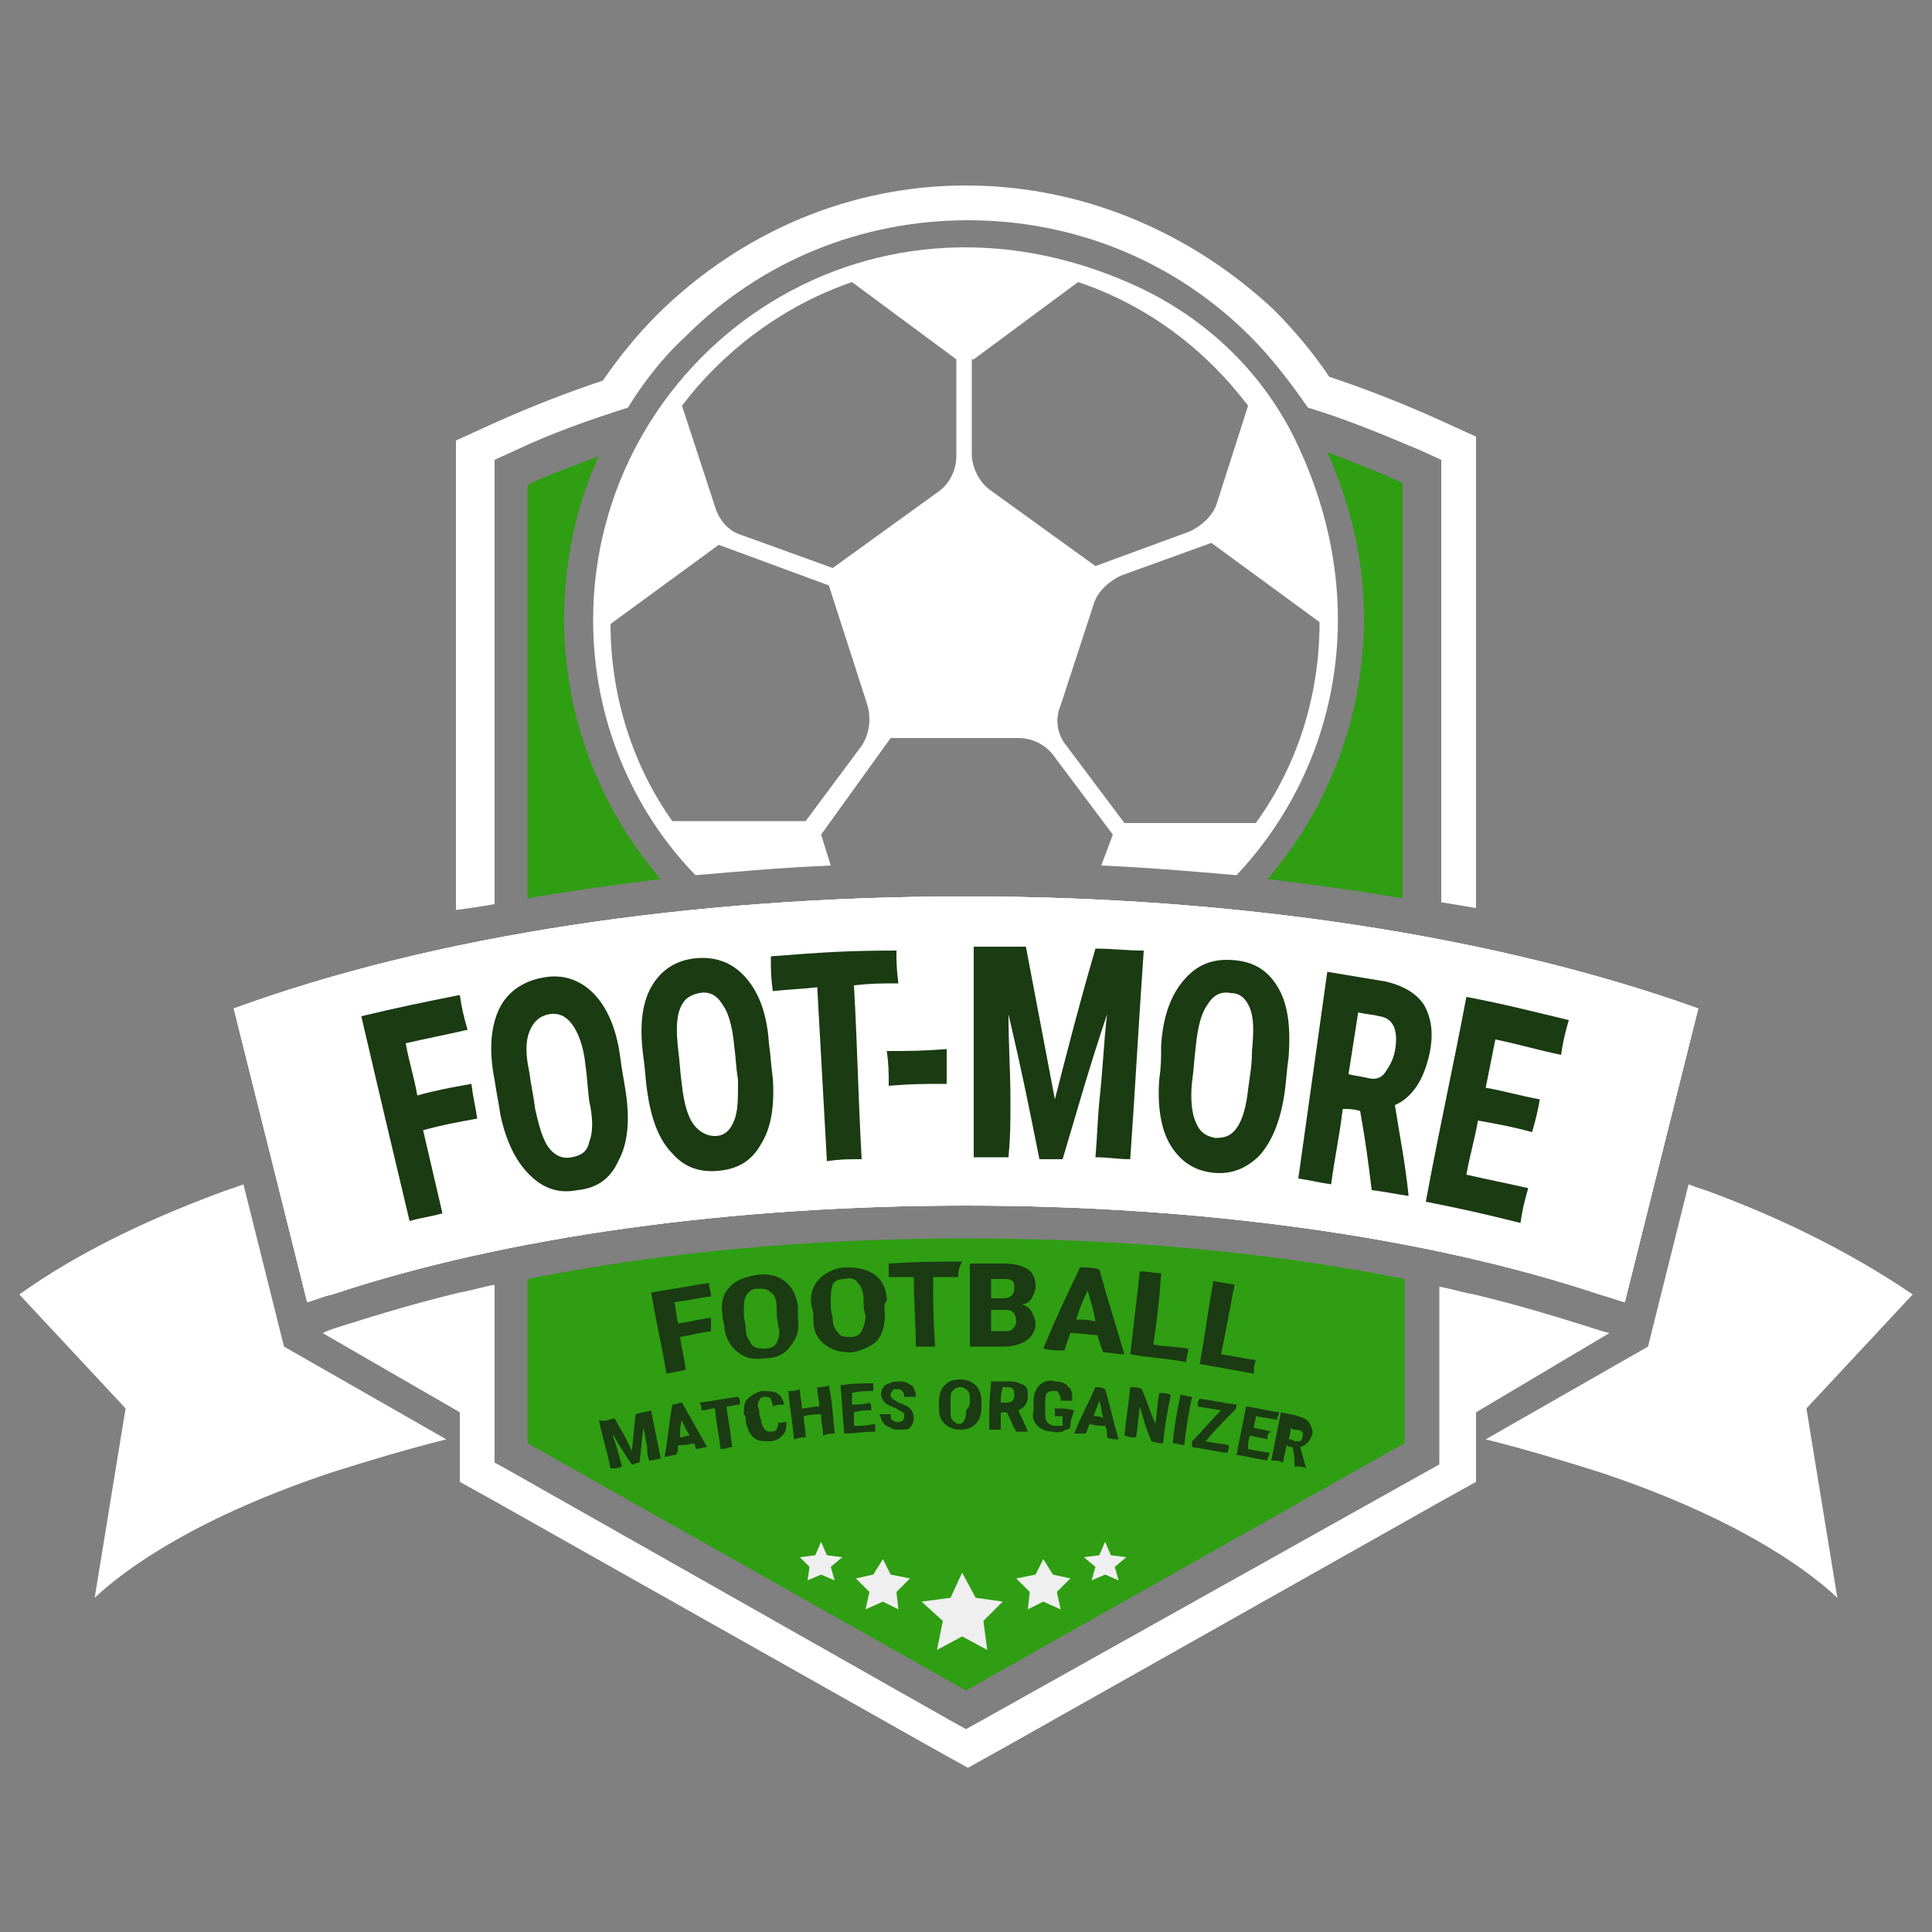 <?xml version="1.0" encoding="utf-8"?>
<!-- Generator: Adobe Illustrator 21.1.0, SVG Export Plug-In . SVG Version: 6.00 Build 0)  -->
<svg version="1.1" id="Capa_1" xmlns="http://www.w3.org/2000/svg" xmlns:xlink="http://www.w3.org/1999/xlink" x="0px" y="0px"
	 viewBox="0 0 100 100" style="enable-background:new 0 0 100 100;" xml:space="preserve">
<rect x="0" y="0" width="100" height="100" fill="#808080" stroke="none"/>
<style type="text/css">
	.st0{fill:#2F9E13;}
	.st1{fill:#FFFFFF;}
	.st2{fill:#EFEFEF;}
	.st3{fill:#1B3B13;}
</style>
<g>
	<g>
		<path class="st0" d="M65.6,45.5c2.4,0.3,4.7,0.6,7,1V25v0c-1.3-0.6-2.6-1.1-3.9-1.6c1.2,2.7,1.9,5.6,1.9,8.6
			C70.6,37,68.8,41.8,65.6,45.5z"/>
		<path class="st0" d="M50,64.1c-8,0-15.7,0.7-22.7,2.1v8.5L50,87.5l22.7-12.8v-8.5C65.7,64.8,58,64.1,50,64.1z"/>
		<path class="st0" d="M34.2,45.5c-3.2-3.7-5-8.5-5-13.4c0-3,0.6-5.9,1.8-8.5c-1.2,0.5-2.5,0.9-3.7,1.5v0v21.4
			C29.6,46.1,31.8,45.8,34.2,45.5z"/>
	</g>
	<path class="st1" d="M85.3,69.7l2.1-8.4c0.5,0.2,0.9,0.3,1.4,0.5c4,1.5,7.4,3.3,10.2,5.2l-5.5,5.9l1.6,9.8
		c-1.7-1.6-5.4-4.2-12.3-6.5c-1.9-0.6-3.9-1.2-5.9-1.7L85.3,69.7z"/>
	<path class="st1" d="M14.7,69.7l-2.1-8.4c-0.5,0.2-0.9,0.3-1.4,0.5C7.2,63.3,3.8,65,1,67l5.5,5.9l-1.6,9.8
		c1.7-1.6,5.4-4.2,12.3-6.5c1.9-0.6,3.9-1.2,5.9-1.7L14.7,69.7z"/>
	<polygon class="st2" points="49.8,81.4 50.5,82.7 51.9,82.9 50.9,83.9 51.1,85.4 49.8,84.7 48.5,85.4 48.8,83.9 47.7,82.9 
		49.2,82.7 	"/>
	<polygon class="st2" points="54,80.7 54.5,81.5 55.4,81.7 54.7,82.4 54.9,83.3 54,82.9 53.2,83.3 53.3,82.4 52.6,81.7 53.6,81.5 	
		"/>
	<polygon class="st2" points="57.2,79.8 57.5,80.5 58.3,80.6 57.7,81.1 57.9,81.8 57.2,81.5 56.5,81.8 56.7,81.1 56.1,80.6 
		56.9,80.5 	"/>
	<g>
		<polygon class="st2" points="45.7,80.7 45.2,81.5 44.3,81.7 45,82.4 44.8,83.3 45.7,82.9 46.5,83.3 46.4,82.4 47.1,81.7 
			46.1,81.5 		"/>
		<polygon class="st2" points="42.5,79.8 42.2,80.5 41.4,80.6 41.9,81.1 41.8,81.8 42.5,81.5 43.2,81.8 43,81.1 43.6,80.6 
			42.8,80.5 		"/>
	</g>
	<g>
		<path class="st1" d="M15.9,67.4c0.4-0.1,0.8-0.3,1.3-0.4c9-3,20.7-4.6,32.8-4.6s23.8,1.6,32.8,4.6c0.4,0.1,0.9,0.3,1.3,0.4
			l3.8-15.2c-10.3-3.7-23.7-5.8-37.9-5.8c-14.1,0-27.5,2-37.9,5.8L15.9,67.4z"/>
		<g>
			<path class="st1" d="M43,44.8l-0.5-1.6l3.6-5h6.6c0.8,0,1.5,0.4,1.9,1l3,4L57,44.8c2.4,0.1,4.7,0.3,7,0.5
				c5.1-5.4,7.1-13.8,3.2-22.2c-1.7-3.7-4.7-6.6-8.4-8.3c-14.2-6.5-28.1,3.8-28.1,17.3c0,5.1,2,9.8,5.3,13.2
				C38.3,45.1,40.6,44.9,43,44.8z M65,42.6h-6.8l-3-4c-0.5-0.6-0.6-1.4-0.3-2.1l1.7-5.2c0.2-0.7,0.8-1.2,1.4-1.5l4.7-1.7l5.6,4.1
				C68.3,36.1,67.1,39.7,65,42.6z M50.4,18.6C50.4,18.6,50.4,18.6,50.4,18.6l5.4-4c3.6,1.2,6.6,3.5,8.8,6.4l-1.6,5
				c-0.2,0.7-0.8,1.2-1.4,1.5l-4.9,1.8l-5.4-3.9c-0.6-0.4-1-1.2-1-1.9V18.6z M44.1,14.6l5.4,4c0,0,0,0,0,0v5c0,0.8-0.4,1.5-1,1.9
				l-5.4,3.9l-4.7-1.7c-0.7-0.2-1.2-0.8-1.4-1.5L35.3,21C37.5,18.1,40.6,15.8,44.1,14.6z M31.6,32.3l5.6-4.1l5.7,2.1l2,6.2
				c0.2,0.7,0.1,1.5-0.3,2.1l-2.9,3.9c0,0,0,0,0,0h-6.9C32.8,39.7,31.6,36.1,31.6,32.3z"/>
		</g>
	</g>
	<g>
		<path class="st1" d="M15.9,67.4c0.4-0.1,0.8-0.3,1.3-0.4c9-3,20.7-4.6,32.8-4.6s23.8,1.6,32.8,4.6c0.4,0.1,0.9,0.3,1.3,0.4
			l3.8-15.2c-10.3-3.7-23.7-5.8-37.9-5.8c-14.1,0-27.5,2-37.9,5.8L15.9,67.4z"/>
		<path class="st1" d="M25.6,46.8V25v-1.2l1.1-0.5c1.9-0.9,3.9-1.6,5.8-2.2c0.8-1.3,1.8-2.6,3-3.7c3.9-3.9,9.1-6,14.6-6
			c5.5,0,10.7,2.1,14.6,6c1.1,1.1,2.1,2.4,3,3.7c2,0.6,3.9,1.4,5.8,2.2l1.1,0.5V25v21.7c0.6,0.1,1.2,0.2,1.8,0.3V25v-1.2v-1.2
			l-1.1-0.5l-1.1-0.5c-1.8-0.8-3.6-1.5-5.4-2.1c-0.8-1.2-1.8-2.4-2.9-3.5C61.6,12,56,9.6,50,9.6S38.4,12,34.1,16.2
			c-1.1,1.1-2,2.2-2.9,3.5c-1.8,0.6-3.6,1.3-5.4,2.1l-1.1,0.5l-1.1,0.5v1.2V25v22.1C24.4,47,25,46.9,25.6,46.8z"/>
	</g>
	<path class="st1" d="M15.9,67.4c0.4-0.1,0.8-0.3,1.3-0.4c9-3,20.7-4.6,32.8-4.6s23.8,1.6,32.8,4.6c0.4,0.1,0.9,0.3,1.3,0.4
		l3.8-15.2c-10.3-3.7-23.7-5.8-37.9-5.8c-14.1,0-27.5,2-37.9,5.8L15.9,67.4z"/>
	<path class="st1" d="M83.3,69c-0.4-0.1-0.7-0.2-1-0.3c-1.9-0.6-3.9-1.2-6-1.7c-0.6-0.1-1.2-0.3-1.8-0.4v8.2v1l-0.9,0.5L50.9,89
		L50,89.5L49.1,89L26.5,76.2l-0.9-0.5v-1v-8.2c-0.6,0.1-1.2,0.3-1.8,0.4c-2.1,0.5-4.1,1.1-6,1.7c-0.3,0.1-0.7,0.2-1.1,0.4l7.1,4.1
		v1.6v1v1l0.9,0.5l0.9,0.5l22.7,12.8l0.9,0.5l0.9,0.5l0.9-0.5l0.9-0.5l22.7-12.8l0.9-0.5l0.9-0.5v-1v-1v-1.6L83.3,69
		C83.3,69,83.3,69,83.3,69z"/>
</g>
<g>
	<g>
		<path class="st3" d="M36.8,68.9c-0.7,0.1-1,0.2-1.6,0.3c0.1,0.7,0.2,1,0.3,1.7c-0.4,0.1-0.6,0.1-1,0.2c-0.3-1.7-0.5-2.5-0.8-4.2
			c1.2-0.2,1.8-0.3,3-0.5c0,0.3,0.1,0.4,0.1,0.7c-0.8,0.1-1.1,0.2-1.9,0.3c0.1,0.4,0.1,0.7,0.2,1.1c0.7-0.1,1-0.2,1.7-0.3
			C36.8,68.5,36.8,68.6,36.8,68.9z"/>
		<path class="st3" d="M41.3,68.3c0.1,0.6-0.1,1-0.4,1.4c-0.3,0.4-0.7,0.6-1.3,0.6c-0.6,0.1-1,0-1.4-0.3c-0.4-0.3-0.6-0.7-0.7-1.2
			c0-0.3-0.1-0.4-0.1-0.7c-0.1-0.6,0-1.1,0.3-1.4c0.3-0.4,0.8-0.6,1.4-0.7c0.6-0.1,1.1,0,1.5,0.3c0.4,0.3,0.6,0.7,0.7,1.3
			C41.3,67.9,41.3,68,41.3,68.3z M40.2,67.7c0-0.4-0.1-0.7-0.3-0.8c-0.2-0.2-0.4-0.2-0.7-0.2c-0.3,0-0.5,0.2-0.6,0.4
			c-0.1,0.2-0.1,0.5-0.1,0.9c0,0.3,0.1,0.5,0.1,0.8c0,0.4,0.2,0.6,0.3,0.8c0.2,0.2,0.4,0.2,0.7,0.2c0.3,0,0.5-0.1,0.6-0.3
			c0.1-0.2,0.2-0.5,0.1-0.8C40.2,68.2,40.2,68,40.2,67.7z"/>
		<path class="st3" d="M45.8,68c0,0.6-0.1,1-0.4,1.4c-0.3,0.3-0.8,0.5-1.3,0.6c-0.6,0-1-0.1-1.4-0.4c-0.4-0.3-0.6-0.7-0.6-1.3
			c0-0.3,0-0.4-0.1-0.7c-0.1-0.6,0.1-1.1,0.4-1.4s0.8-0.6,1.4-0.6c0.6,0,1.1,0.1,1.5,0.4c0.4,0.3,0.6,0.8,0.6,1.3
			C45.7,67.6,45.8,67.7,45.8,68z M44.7,67.3c0-0.4-0.1-0.7-0.3-0.9c-0.1-0.2-0.4-0.3-0.7-0.2c-0.3,0-0.5,0.1-0.6,0.3
			C43,66.8,43,67,43,67.4c0,0.3,0,0.5,0.1,0.8c0,0.4,0.1,0.6,0.3,0.8c0.1,0.2,0.4,0.2,0.6,0.2c0.3,0,0.5-0.1,0.6-0.3
			c0.1-0.2,0.2-0.5,0.2-0.8C44.7,67.8,44.7,67.6,44.7,67.3z"/>
		<path class="st3" d="M49.6,66.1c-0.5,0-0.8,0-1.3,0c0,1.4,0,2.1,0.1,3.6c-0.4,0-0.6,0-1,0c0-1.4-0.1-2.1-0.1-3.6
			c-0.5,0-0.8,0-1.3,0c0-0.3,0-0.4,0-0.7c1.5-0.1,2.3-0.1,3.8-0.1C49.6,65.7,49.6,65.8,49.6,66.1z"/>
		<path class="st3" d="M50.2,69.7c0-1.7,0-2.6,0-4.3c0.7,0,1,0,1.7,0c0.6,0,1,0.1,1.3,0.3c0.3,0.2,0.4,0.5,0.4,0.9
			c0,0.2-0.1,0.4-0.2,0.6c-0.1,0.2-0.3,0.3-0.5,0.3c0.2,0.1,0.4,0.2,0.5,0.4s0.2,0.4,0.2,0.6c0,0.4-0.2,0.7-0.5,0.9
			c-0.3,0.2-0.7,0.3-1.2,0.3C51.3,69.7,50.9,69.7,50.2,69.7z M51.3,67.2c0.2,0,0.3,0,0.6,0c0.4,0,0.6-0.2,0.6-0.5
			c0-0.2,0-0.3-0.1-0.4c-0.1-0.1-0.3-0.1-0.5-0.1c-0.2,0-0.3,0-0.6,0C51.3,66.5,51.3,66.8,51.3,67.2z M51.3,67.8c0,0.5,0,0.7,0,1.1
			c0.3,0,0.4,0,0.7,0c0.2,0,0.3,0,0.4-0.1c0.1-0.1,0.2-0.2,0.2-0.4c0-0.4-0.2-0.6-0.5-0.6C51.8,67.8,51.6,67.8,51.3,67.8z"/>
		<path class="st3" d="M56.8,69.1C56.3,69.1,56,69,55.4,69c-0.1,0.3-0.2,0.5-0.3,0.9c-0.4,0-0.7,0-1.1-0.1c0.7-1.7,1.1-2.5,1.9-4.2
			c0.4,0,0.6,0,1,0.1c0.5,1.8,0.8,2.7,1.3,4.4c-0.4,0-0.7-0.1-1.1-0.1C57,69.7,56.9,69.5,56.8,69.1z M55.7,68.3c0.4,0,0.6,0,1,0.1
			c-0.1-0.6-0.2-0.9-0.4-1.6C56,67.4,55.9,67.7,55.7,68.3z"/>
		<path class="st3" d="M59.7,69.6c0.7,0.1,1.1,0.1,1.8,0.2c0,0.3-0.1,0.4-0.1,0.7c-1.1-0.2-1.7-0.2-2.9-0.4c0.2-1.7,0.3-2.6,0.5-4.3
			c0.4,0,0.7,0.1,1.1,0.1C60,67.4,59.9,68.2,59.7,69.6z"/>
		<path class="st3" d="M63.2,70.1c0.7,0.1,1.1,0.2,1.8,0.3c-0.1,0.3-0.1,0.4-0.1,0.7c-1.1-0.2-1.7-0.3-2.8-0.5
			c0.3-1.7,0.4-2.6,0.7-4.3c0.4,0.1,0.7,0.1,1.1,0.2C63.6,68,63.5,68.7,63.2,70.1z"/>
		<path class="st3" d="M31.8,73.4c0.4,0.7,0.6,1,0.9,1.7c0.1-0.8,0.1-1.1,0.2-1.9c0.3-0.1,0.5-0.1,0.8-0.2c0.2,1,0.3,1.5,0.5,2.5
			c-0.2,0-0.3,0.1-0.6,0.1c-0.1-0.3-0.1-0.4-0.1-0.7c-0.1-0.4-0.1-0.6-0.2-1c-0.1,0.7-0.1,1.1-0.2,1.8c-0.2,0-0.2,0.1-0.4,0.1
			c-0.4-0.6-0.6-0.9-1-1.6c0.1,0.4,0.2,0.6,0.3,1c0.1,0.3,0.1,0.4,0.2,0.7c-0.2,0.1-0.3,0.1-0.6,0.1c-0.2-1-0.4-1.5-0.6-2.5
			C31.3,73.6,31.5,73.5,31.8,73.4z"/>
		<path class="st3" d="M35.9,74.7c-0.3,0.1-0.5,0.1-0.8,0.1c0,0.2,0,0.3-0.1,0.5c-0.2,0-0.4,0.1-0.6,0.1c0.2-1.1,0.2-1.6,0.4-2.7
			c0.2,0,0.3-0.1,0.5-0.1c0.5,0.9,0.8,1.4,1.3,2.3c-0.2,0-0.4,0.1-0.6,0.1C36,74.9,36,74.8,35.9,74.7z M35.2,74.4
			c0.2,0,0.3-0.1,0.5-0.1c-0.2-0.3-0.3-0.5-0.4-0.8C35.2,73.8,35.2,74,35.2,74.4z"/>
		<path class="st3" d="M38.3,72.7c-0.3,0-0.4,0.1-0.7,0.1c0.1,0.8,0.2,1.2,0.3,2.1c-0.2,0-0.3,0.1-0.6,0.1c-0.1-0.8-0.2-1.2-0.3-2.1
			c-0.3,0-0.4,0.1-0.7,0.1c0-0.2,0-0.3-0.1-0.4c0.8-0.1,1.2-0.2,2-0.3C38.3,72.4,38.3,72.5,38.3,72.7z"/>
		<path class="st3" d="M40.7,73.6c0,0.3,0,0.5-0.2,0.7c-0.2,0.2-0.4,0.3-0.7,0.3c-0.3,0-0.6,0-0.8-0.2c-0.2-0.2-0.3-0.4-0.4-0.8
			c0-0.2,0-0.3-0.1-0.4c0-0.3,0-0.6,0.2-0.8c0.2-0.2,0.4-0.3,0.7-0.4c0.3,0,0.6,0,0.8,0.1s0.3,0.3,0.4,0.6c-0.2,0-0.4,0-0.6,0.1
			c0-0.2-0.1-0.3-0.1-0.4c-0.1-0.1-0.2-0.1-0.3-0.1c-0.2,0-0.3,0.1-0.3,0.2c-0.1,0.1-0.1,0.3,0,0.5c0,0.2,0,0.3,0.1,0.5
			c0,0.2,0.1,0.4,0.2,0.5c0.1,0.1,0.2,0.1,0.3,0.1c0.2,0,0.3-0.1,0.3-0.1c0-0.1,0.1-0.2,0.1-0.4C40.4,73.7,40.5,73.6,40.7,73.6z"/>
		<path class="st3" d="M43.2,74.2c-0.2,0-0.3,0-0.6,0.1c0-0.4-0.1-0.6-0.1-1.1c-0.3,0-0.5,0-0.9,0.1c0,0.4,0.1,0.6,0.1,1.1
			c-0.2,0-0.3,0-0.6,0.1c-0.1-1-0.2-1.5-0.3-2.5c0.2,0,0.4,0,0.6-0.1c0,0.4,0.1,0.6,0.1,1c0.3,0,0.5-0.1,0.9-0.1
			c0-0.4-0.1-0.6-0.1-1c0.2,0,0.4,0,0.6-0.1C43.1,72.7,43.1,73.2,43.2,74.2z"/>
		<path class="st3" d="M45.1,73c-0.4,0-0.5,0-0.9,0.1c0,0.3,0,0.4,0,0.7c0.4,0,0.6,0,1.1-0.1c0,0.2,0,0.3,0,0.4
			c-0.7,0-1,0.1-1.6,0.1c-0.1-1-0.1-1.5-0.2-2.5c0.7-0.1,1-0.1,1.7-0.1c0,0.2,0,0.3,0,0.4c-0.4,0-0.7,0-1.1,0.1c0,0.2,0,0.4,0,0.6
			c0.4,0,0.6,0,0.9-0.1C45.1,72.7,45.1,72.8,45.1,73z"/>
		<path class="st3" d="M46.8,73.3c0-0.1,0-0.2-0.1-0.2c-0.1-0.1-0.2-0.1-0.3-0.2c-0.3-0.1-0.5-0.2-0.6-0.3c-0.1-0.1-0.2-0.3-0.2-0.4
			c0-0.2,0.1-0.4,0.2-0.5c0.2-0.1,0.4-0.2,0.7-0.2c0.2,0,0.3,0,0.5,0.1c0.1,0.1,0.3,0.1,0.3,0.3c0.1,0.1,0.1,0.3,0.1,0.4
			c-0.2,0-0.4,0-0.6,0c0-0.1,0-0.2-0.1-0.3c-0.1-0.1-0.1-0.1-0.3-0.1c-0.1,0-0.2,0-0.2,0.1c-0.1,0.1-0.1,0.1-0.1,0.2
			c0,0.1,0,0.1,0.1,0.2c0.1,0.1,0.2,0.1,0.3,0.2c0.3,0.1,0.5,0.2,0.6,0.3c0.1,0.1,0.2,0.3,0.2,0.5c0,0.2-0.1,0.4-0.2,0.5
			S46.8,74,46.6,74c-0.2,0-0.4,0-0.5-0.1c-0.2-0.1-0.3-0.1-0.4-0.3c-0.1-0.1-0.1-0.3-0.2-0.4c0.2,0,0.4,0,0.6,0c0,0.1,0,0.3,0.1,0.3
			c0.1,0.1,0.2,0.1,0.3,0.1C46.7,73.6,46.8,73.5,46.8,73.3z"/>
		<path class="st3" d="M50.8,72.9c0,0.3-0.1,0.6-0.3,0.8c-0.2,0.2-0.4,0.3-0.8,0.3c-0.3,0-0.6-0.1-0.8-0.3c-0.2-0.2-0.3-0.4-0.3-0.8
			c0-0.2,0-0.3,0-0.4c0-0.3,0.1-0.6,0.3-0.8c0.2-0.2,0.4-0.3,0.8-0.3c0.3,0,0.6,0.1,0.8,0.3c0.2,0.2,0.3,0.5,0.3,0.8
			C50.8,72.7,50.8,72.7,50.8,72.9z M50.2,72.5c0-0.2,0-0.4-0.1-0.5c-0.1-0.1-0.2-0.2-0.4-0.2c-0.2,0-0.3,0.1-0.4,0.2
			c-0.1,0.1-0.1,0.3-0.1,0.5c0,0.2,0,0.3,0,0.5c0,0.2,0,0.4,0.1,0.5c0.1,0.1,0.2,0.2,0.3,0.2c0.2,0,0.3-0.1,0.3-0.2
			c0.1-0.1,0.1-0.3,0.1-0.5C50.2,72.8,50.2,72.7,50.2,72.5z"/>
		<path class="st3" d="M52.1,73.1c-0.1,0-0.2,0-0.3,0c0,0.4,0,0.6,0,0.9c-0.2,0-0.3,0-0.6,0c0-1,0-1.5,0.1-2.5c0.4,0,0.6,0,1,0
			c0.3,0,0.5,0.1,0.7,0.2c0.2,0.1,0.2,0.3,0.2,0.6c0,0.3-0.2,0.6-0.5,0.7c0.2,0.4,0.3,0.6,0.5,1.1c0,0,0,0,0,0c-0.2,0-0.4,0-0.6,0
			C52.3,73.6,52.3,73.4,52.1,73.1z M51.8,72.6c0.1,0,0.2,0,0.3,0c0.1,0,0.2,0,0.3-0.1c0.1-0.1,0.1-0.2,0.1-0.3
			c0-0.3-0.1-0.4-0.3-0.4c-0.1,0-0.2,0-0.3,0C51.8,72.2,51.8,72.3,51.8,72.6z"/>
		<path class="st3" d="M55.4,73.9C55.3,74,55.1,74,55,74.1c-0.2,0-0.3,0.1-0.5,0c-0.3,0-0.6-0.1-0.8-0.3c-0.2-0.2-0.3-0.5-0.2-0.8
			c0-0.2,0-0.3,0-0.5c0-0.3,0.1-0.6,0.3-0.8c0.2-0.2,0.5-0.3,0.8-0.2c0.3,0,0.6,0.1,0.7,0.3c0.2,0.1,0.2,0.4,0.2,0.7
			c-0.2,0-0.3,0-0.6,0c0-0.2,0-0.3-0.1-0.3C54.8,72,54.7,72,54.6,72c-0.2,0-0.3,0-0.4,0.1c-0.1,0.1-0.1,0.3-0.1,0.5
			c0,0.2,0,0.3,0,0.5c0,0.2,0,0.4,0.1,0.5c0.1,0.1,0.2,0.2,0.4,0.2c0.1,0,0.2,0,0.3,0c0,0,0,0,0.1,0c0-0.2,0-0.3,0-0.5
			c-0.2,0-0.2,0-0.4,0c0-0.2,0-0.2,0-0.4c0.4,0,0.6,0,1,0.1C55.5,73.3,55.4,73.5,55.4,73.9z"/>
		<path class="st3" d="M57.2,73.8c-0.3,0-0.5,0-0.8-0.1c-0.1,0.2-0.1,0.3-0.2,0.5c-0.2,0-0.4,0-0.6,0c0.4-1,0.7-1.5,1.1-2.4
			c0.2,0,0.3,0,0.5,0.1c0.3,1,0.4,1.6,0.7,2.6c-0.2,0-0.4,0-0.6-0.1C57.3,74.1,57.3,74,57.2,73.8z M56.6,73.3c0.2,0,0.3,0,0.5,0.1
			c-0.1-0.4-0.1-0.6-0.2-0.9C56.8,72.8,56.7,73,56.6,73.3z"/>
		<path class="st3" d="M60.2,74.7c-0.2,0-0.3,0-0.6-0.1c-0.3-0.7-0.4-1.1-0.6-1.8c-0.1,0.7-0.1,1-0.2,1.6c-0.2,0-0.3,0-0.6-0.1
			c0.1-1,0.2-1.5,0.3-2.5c0.2,0,0.4,0,0.6,0.1c0.3,0.7,0.4,1.1,0.7,1.8c0.1-0.7,0.1-1,0.2-1.6c0.2,0,0.4,0,0.6,0.1
			C60.4,73.2,60.3,73.7,60.2,74.7z"/>
		<path class="st3" d="M61.3,74.8c-0.2,0-0.3-0.1-0.6-0.1c0.1-1,0.2-1.5,0.4-2.5c0.2,0,0.4,0.1,0.6,0.1
			C61.5,73.3,61.4,73.8,61.3,74.8z"/>
		<path class="st3" d="M62.4,74.6c0.5,0.1,0.7,0.1,1.2,0.2c0,0.2,0,0.3-0.1,0.4c-0.7-0.1-1.1-0.2-1.8-0.3c0-0.1,0-0.2,0-0.3
			c0.6-0.6,0.9-1,1.5-1.6c-0.5-0.1-0.7-0.1-1.2-0.2c0-0.2,0-0.3,0.1-0.4c0.8,0.1,1.1,0.2,1.9,0.3c0,0.1,0,0.2-0.1,0.3
			C63.3,73.6,63,73.9,62.4,74.6z"/>
		<path class="st3" d="M65.6,74.5c-0.4-0.1-0.5-0.1-0.9-0.2c-0.1,0.3-0.1,0.4-0.1,0.7c0.4,0.1,0.6,0.1,1.1,0.2
			c0,0.2-0.1,0.2-0.1,0.4c-0.6-0.1-1-0.2-1.6-0.3c0.2-1,0.3-1.5,0.5-2.5c0.7,0.1,1,0.2,1.7,0.3c0,0.2-0.1,0.2-0.1,0.4
			c-0.4-0.1-0.6-0.1-1.1-0.2c0,0.2-0.1,0.4-0.1,0.6c0.4,0.1,0.5,0.1,0.9,0.2C65.6,74.2,65.6,74.3,65.6,74.5z"/>
		<path class="st3" d="M66.9,74.9c-0.1,0-0.2,0-0.3-0.1c-0.1,0.4-0.1,0.5-0.2,0.9c-0.2-0.1-0.3-0.1-0.6-0.1c0.2-1,0.3-1.5,0.5-2.5
			c0.4,0.1,0.6,0.1,0.9,0.2c0.3,0.1,0.5,0.2,0.6,0.4c0.1,0.2,0.2,0.4,0.1,0.6c-0.1,0.3-0.3,0.5-0.6,0.6c0.1,0.4,0.2,0.7,0.3,1.1
			c0,0,0,0,0,0c-0.2-0.1-0.4-0.1-0.6-0.1C67,75.5,67,75.3,66.9,74.9z M66.7,74.5c0.1,0,0.2,0,0.3,0.1c0.1,0,0.2,0,0.3,0
			c0.1-0.1,0.1-0.1,0.1-0.2c0.1-0.2,0-0.4-0.3-0.4c-0.1,0-0.2,0-0.3-0.1C66.8,74,66.8,74.2,66.7,74.5z"/>
	</g>
</g>
<g>
	<g>
		<path class="st3" d="M24.7,57.9c-1.1,0.2-1.7,0.3-2.8,0.6c0.4,1.7,0.6,2.6,1,4.3c-0.7,0.2-1,0.2-1.7,0.4c-1-4.2-1.5-6.3-2.5-10.6
			c2.1-0.5,3.1-0.7,5.1-1.1c0.1,0.7,0.2,1.1,0.4,1.8c-1.3,0.3-1.9,0.4-3.2,0.7c0.2,1.1,0.4,1.6,0.6,2.7c1.1-0.3,1.7-0.4,2.8-0.6
			C24.5,56.9,24.6,57.2,24.7,57.9z"/>
		<path class="st3" d="M32.4,56.6c0.2,1.4,0.1,2.6-0.4,3.5c-0.4,0.9-1.1,1.4-2.1,1.5c-1,0.2-1.8-0.1-2.5-0.8
			c-0.7-0.7-1.2-1.7-1.5-3.1c-0.1-0.7-0.2-1.1-0.3-1.8c-0.3-1.5-0.2-2.7,0.2-3.6c0.4-0.9,1.2-1.5,2.3-1.7c1-0.2,1.9,0.1,2.6,0.8
			c0.7,0.7,1.2,1.8,1.4,3.3C32.2,55.5,32.3,55.9,32.4,56.6z M30.3,55.1c-0.1-1-0.4-1.7-0.7-2.1c-0.3-0.4-0.7-0.6-1.2-0.5
			c-0.5,0.1-0.8,0.4-1,0.9c-0.2,0.5-0.2,1.2,0,2.1c0.1,0.8,0.2,1.1,0.3,1.9c0.2,0.9,0.4,1.6,0.7,2c0.3,0.4,0.7,0.6,1.2,0.5
			c0.5-0.1,0.8-0.3,0.9-0.8c0.2-0.5,0.2-1.2,0-2.1C30.4,56.2,30.4,55.8,30.3,55.1z"/>
		<path class="st3" d="M40,55.8c0.1,1.5-0.1,2.6-0.6,3.4c-0.5,0.9-1.2,1.3-2.2,1.4c-1,0.1-1.8-0.2-2.4-0.9c-0.7-0.7-1.1-1.8-1.3-3.2
			c-0.1-0.7-0.1-1.1-0.2-1.8c-0.2-1.5-0.1-2.7,0.4-3.6c0.5-0.9,1.3-1.4,2.3-1.5c1-0.1,1.9,0.2,2.6,1c0.7,0.8,1.1,1.9,1.2,3.4
			C39.9,54.7,39.9,55.1,40,55.8z M38,54.1c-0.1-1-0.3-1.7-0.6-2.1c-0.3-0.5-0.7-0.7-1.2-0.6c-0.5,0.1-0.8,0.3-1,0.8
			c-0.2,0.5-0.2,1.2-0.1,2.1c0.1,0.8,0.1,1.2,0.2,1.9c0.1,0.9,0.3,1.6,0.6,2c0.3,0.4,0.7,0.6,1.1,0.6c0.5,0,0.8-0.3,1-0.8
			c0.2-0.5,0.2-1.1,0.2-2.1C38.1,55.3,38.1,54.9,38,54.1z"/>
		<path class="st3" d="M46.5,50.9c-0.9,0-1.4,0-2.3,0.1c0.2,3.6,0.2,5.4,0.4,9c-0.7,0-1.1,0-1.8,0.1c-0.2-3.6-0.3-5.4-0.5-9
			c-0.9,0.1-1.4,0.1-2.3,0.2c-0.1-0.7-0.1-1.1-0.1-1.8c2.6-0.2,3.9-0.3,6.5-0.3C46.4,49.8,46.4,50.1,46.5,50.9z"/>
		<path class="st3" d="M49,56.1c-1.2,0-1.8,0-3,0.1c0-0.7,0-1.1-0.1-1.8c1.2,0,1.8,0,3.1-0.1C49,55,49,55.4,49,56.1z"/>
		<path class="st3" d="M53.1,49c0.6,3.2,0.9,4.7,1.5,7.9c0.8-3.1,1.2-4.7,2.1-7.8c1,0,1.5,0.1,2.5,0.1c-0.3,4.3-0.4,6.5-0.7,10.8
			c-0.7,0-1.1-0.1-1.8-0.1c0.1-1.2,0.1-1.8,0.2-2.9c0.2-1.8,0.2-2.7,0.4-4.5C56.3,55.5,55.9,57,55,60c-0.5,0-0.7,0-1.2,0
			c-0.6-3-0.9-4.5-1.6-7.5c0,1.8,0.1,2.7,0.1,4.5c0,1.2,0,1.8-0.1,2.9c-0.7,0-1.1,0-1.8,0c0-4.3,0-6.5,0-10.9
			C51.6,49,52.1,49,53.1,49z"/>
		<path class="st3" d="M66.5,56.5c-0.2,1.4-0.6,2.5-1.3,3.3c-0.7,0.7-1.5,1-2.4,0.9c-1-0.1-1.7-0.6-2.2-1.4c-0.5-0.8-0.7-2-0.6-3.4
			c0.1-0.7,0.1-1.1,0.1-1.8c0.1-1.5,0.5-2.6,1.2-3.4c0.7-0.8,1.5-1.1,2.6-1c1.1,0.1,1.8,0.6,2.3,1.5c0.5,0.9,0.6,2.1,0.5,3.5
			C66.6,55.4,66.6,55.7,66.5,56.5z M64.8,54.4c0.1-1,0.1-1.7-0.1-2.2c-0.2-0.5-0.5-0.8-1-0.8c-0.5-0.1-0.9,0.1-1.2,0.6
			c-0.3,0.4-0.5,1.1-0.6,2.1c-0.1,0.8-0.1,1.2-0.2,1.9c-0.1,0.9,0,1.7,0.2,2.1c0.2,0.5,0.5,0.7,1,0.8c0.5,0,0.8-0.1,1.1-0.5
			c0.3-0.4,0.5-1.1,0.6-2C64.7,55.6,64.8,55.2,64.8,54.4z"/>
		<path class="st3" d="M70.4,57.5c-0.4-0.1-0.5-0.1-0.9-0.1c-0.2,1.6-0.4,2.4-0.6,3.9c-0.7-0.1-1-0.2-1.7-0.3
			c0.6-4.3,0.9-6.4,1.5-10.7c1.2,0.2,1.8,0.3,3,0.5c0.9,0.2,1.6,0.6,2,1.2c0.4,0.7,0.5,1.5,0.3,2.5c-0.3,1.4-0.9,2.3-1.8,2.7
			c0.3,1.9,0.5,2.8,0.7,4.6c0,0,0,0.1,0,0.1c-0.7-0.1-1.1-0.2-1.9-0.3C70.8,60,70.7,59.2,70.4,57.5z M69.8,55.6
			c0.4,0.1,0.6,0.1,1,0.2c0.4,0.1,0.7,0,0.9-0.3c0.2-0.3,0.4-0.6,0.5-1.1c0.2-1.1-0.1-1.7-0.8-1.8c-0.4-0.1-0.7-0.1-1.1-0.2
			C70.1,53.7,70,54.3,69.8,55.6z"/>
		<path class="st3" d="M79.3,58.6c-1.1-0.3-1.7-0.4-2.8-0.6c-0.2,1.1-0.4,1.7-0.6,2.8c1.3,0.3,1.9,0.4,3.2,0.7
			c-0.2,0.7-0.3,1.1-0.4,1.8c-2-0.5-2.9-0.7-4.9-1.1c0.8-4.3,1.3-6.4,2.1-10.6c2.1,0.4,3.2,0.7,5.3,1.2c-0.2,0.7-0.3,1.1-0.4,1.8
			c-1.4-0.3-2-0.5-3.4-0.8c-0.2,1-0.3,1.5-0.5,2.5c1.1,0.2,1.7,0.4,2.8,0.6C79.6,57.5,79.5,57.9,79.3,58.6z"/>
	</g>
</g>
</svg>
